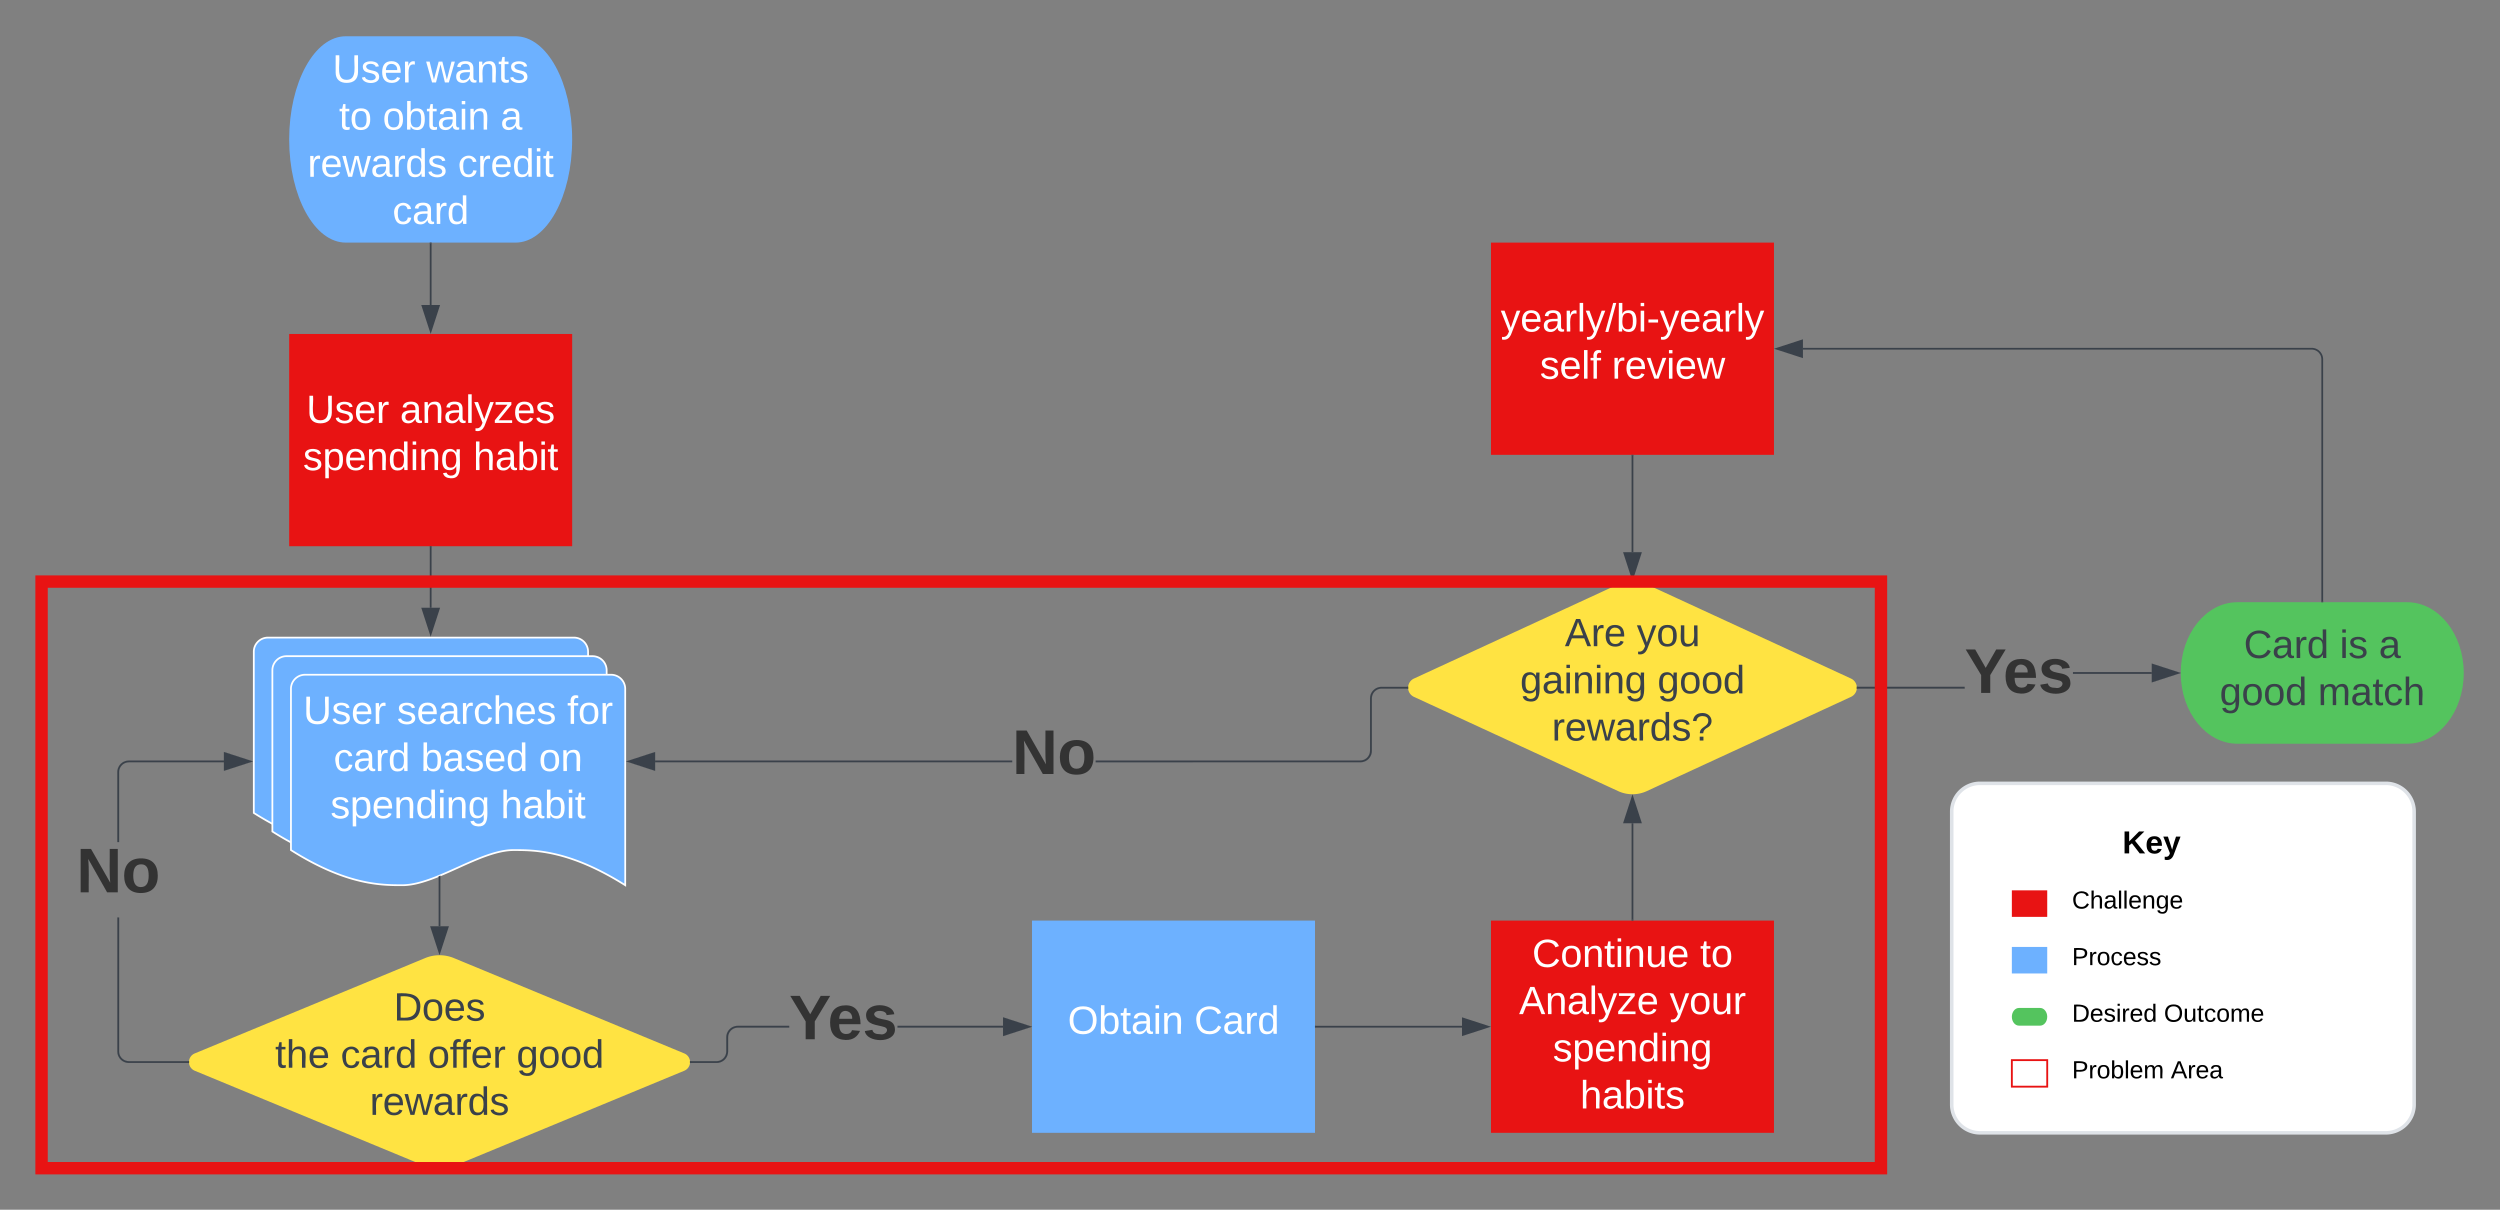 <svg xmlns="http://www.w3.org/2000/svg" xmlns:xlink="http://www.w3.org/1999/xlink" xmlns:lucid="lucid" width="1413.5" height="684"><rect width="100%" height="100%" fill="#808080" stroke="none"/><g transform="translate(2083.5 340.5)" lucid:page-tab-id="0_0"><path d="M-980 118.4a16 16 0 0 1 16-16h229.45a16 16 0 0 1 16 16V284a16 16 0 0 1-16 16H-964a16 16 0 0 1-16-16z" stroke="#dfe3e8" stroke-width="2" fill="#fff"/><path d="M-946 162.9h20v15h-20z" stroke="#000" stroke-opacity="0" fill="#e81313"/><path d="M-946 194.9h20v15h-20z" stroke="#000" stroke-opacity="0" fill="#6db1ff"/><path d="M-930 229.4c2.2 0 4 2.24 4 5s-1.8 5-4 5h-12c-2.2 0-4-2.24-4-5s1.8-5 4-5z" stroke="#000" stroke-opacity="0" fill="#54c45e"/><path d="M-946 258.9h20v15h-20z" stroke="#e81313" stroke-width="1.05" fill-opacity="0"/><use xlink:href="#a" transform="matrix(1,0,0,1,-948,126.4) translate(64.525 15.6)"/><use xlink:href="#b" transform="matrix(1,0,0,1,-912,158.4) translate(0 14.8)"/><use xlink:href="#c" transform="matrix(1,0,0,1,-912,190.4) translate(0 14.8)"/><use xlink:href="#d" transform="matrix(1,0,0,1,-912,222.4) translate(0 14.8)"/><use xlink:href="#e" transform="matrix(1,0,0,1,-912,222.4) translate(51.994 14.8)"/><use xlink:href="#f" transform="matrix(1,0,0,1,-912,254.4) translate(0 14.8)"/><use xlink:href="#g" transform="matrix(1,0,0,1,-912,254.4) translate(55.883 14.8)"/><path d="M-1842.4 203.06a19.33 19.33 0 0 1 14.8 0l130.2 53.88a3.3 3.3 0 0 1 0 6.12l-130.2 53.88a19.33 19.33 0 0 1-14.8 0l-130.2-53.88a3.3 3.3 0 0 1 0-6.12z" stroke="#ffe342" stroke-width="4" fill="#ffe342"/><use xlink:href="#h" transform="matrix(1,0,0,1,-1975,205) translate(114.11 31.528)"/><use xlink:href="#i" transform="matrix(1,0,0,1,-1975,205) translate(47.073 58.194)"/><use xlink:href="#j" transform="matrix(1,0,0,1,-1975,205) translate(84.11 58.194)"/><use xlink:href="#k" transform="matrix(1,0,0,1,-1975,205) translate(133.431 58.194)"/><use xlink:href="#l" transform="matrix(1,0,0,1,-1975,205) translate(183.554 58.194)"/><use xlink:href="#m" transform="matrix(1,0,0,1,-1975,205) translate(100.591 84.861)"/><path d="M-1500 180h160v120h-160z" stroke="#000" stroke-opacity="0" fill="#6db1ff"/><use xlink:href="#n" transform="matrix(1,0,0,1,-1495,185) translate(15.216 59.028)"/><use xlink:href="#o" transform="matrix(1,0,0,1,-1495,185) translate(86.759 59.028)"/><path d="M-1240.5 180h160v120h-160z" stroke="#000" stroke-opacity="0" fill="#e81313"/><use xlink:href="#p" transform="matrix(1,0,0,1,-1235.5,185) translate(18.272 21.215)"/><use xlink:href="#q" transform="matrix(1,0,0,1,-1235.5,185) translate(113.21 21.215)"/><use xlink:href="#r" transform="matrix(1,0,0,1,-1235.5,185) translate(10.864 47.882)"/><use xlink:href="#s" transform="matrix(1,0,0,1,-1235.5,185) translate(95.988 47.882)"/><use xlink:href="#t" transform="matrix(1,0,0,1,-1235.5,185) translate(29.969 74.549)"/><use xlink:href="#u" transform="matrix(1,0,0,1,-1235.5,185) translate(45.401 101.215)"/><path d="M-1167.76-8.3a17.33 17.33 0 0 1 14.52 0l115.48 53.28a3.7 3.7 0 0 1 0 6.7l-115.48 53.3a17.33 17.33 0 0 1-14.52 0l-115.48-53.3a3.7 3.7 0 0 1 0-6.7z" stroke="#ffe342" stroke-width="4" fill="#ffe342"/><use xlink:href="#v" transform="matrix(1,0,0,1,-1285.5,-6.667) translate(86.764 31.528)"/><use xlink:href="#w" transform="matrix(1,0,0,1,-1285.5,-6.667) translate(127.443 31.528)"/><use xlink:href="#x" transform="matrix(1,0,0,1,-1285.5,-6.667) translate(61.486 58.194)"/><use xlink:href="#l" transform="matrix(1,0,0,1,-1285.5,-6.667) translate(139.141 58.194)"/><use xlink:href="#y" transform="matrix(1,0,0,1,-1285.5,-6.667) translate(79.419 84.861)"/><path d="M-1240.5-203.33h160v120h-160z" stroke="#000" stroke-opacity="0" fill="#e81313"/><use xlink:href="#z" transform="matrix(1,0,0,1,-1235.5,-198.333) translate(0.494 45.278)"/><use xlink:href="#A" transform="matrix(1,0,0,1,-1235.5,-198.333) translate(22.654 71.944)"/><use xlink:href="#B" transform="matrix(1,0,0,1,-1235.5,-198.333) translate(63.333 71.944)"/><path d="M-722.5 0c17.67 0 32 17.9 32 40s-14.33 40-32 40h-96c-17.67 0-32-17.9-32-40s14.33-40 32-40z" stroke="#000" stroke-opacity="0" fill="#54c45e"/><use xlink:href="#C" transform="matrix(1,0,0,1,-845.5,5) translate(30.653 26.528)"/><use xlink:href="#D" transform="matrix(1,0,0,1,-845.5,5) translate(84.851 26.528)"/><use xlink:href="#E" transform="matrix(1,0,0,1,-845.5,5) translate(107.011 26.528)"/><use xlink:href="#F" transform="matrix(1,0,0,1,-845.5,5) translate(17.011 53.194)"/><use xlink:href="#G" transform="matrix(1,0,0,1,-845.5,5) translate(72.567 53.194)"/><path d="M-972.67 48.83h-60.44v-1h60.43zm105.8-8.33h-44.56v-1h44.55z" stroke="#3a414a" stroke-width=".05" fill="#3a414a"/><path d="M-1033.1 48.83h-.56l.05-.5-.06-.5h.57z" fill="#3a414a"/><path d="M-1033.07 48.86h-.62l.07-.53-.06-.52h.63zm-.57-1l.06.47-.06.48h.52v-.94z" stroke="#3a414a" stroke-width=".05" fill="#3a414a"/><path d="M-852.12 40l-14.26 4.63v-9.27z" fill="#3a414a"/><path d="M-850.5 40l-16.38 5.32V34.68zm-15.38 3.95l12.14-3.95-12.14-3.95z" stroke="#3a414a" stroke-width=".05" fill="#3a414a"/><use xlink:href="#H" transform="matrix(1,0,0,1,-972.67,22.833) translate(0 28.444)"/><path d="M-1792-320c17.67 0 32 26.12 32 58.33 0 32.22-14.33 58.34-32 58.34h-96c-17.67 0-32-26.12-32-58.34 0-32.2 14.33-58.33 32-58.33z" stroke="#000" stroke-opacity="0" fill="#6db1ff"/><use xlink:href="#I" transform="matrix(1,0,0,1,-1915,-315) translate(19.542 21.122)"/><use xlink:href="#J" transform="matrix(1,0,0,1,-1915,-315) translate(72.505 21.122)"/><use xlink:href="#K" transform="matrix(1,0,0,1,-1915,-315) translate(23.179 47.788)"/><use xlink:href="#L" transform="matrix(1,0,0,1,-1915,-315) translate(47.87 47.788)"/><use xlink:href="#M" transform="matrix(1,0,0,1,-1915,-315) translate(114.475 47.788)"/><use xlink:href="#N" transform="matrix(1,0,0,1,-1915,-315) translate(5.401 74.455)"/><use xlink:href="#O" transform="matrix(1,0,0,1,-1915,-315) translate(90.401 74.455)"/><use xlink:href="#P" transform="matrix(1,0,0,1,-1915,-315) translate(53.431 101.122)"/><path d="M-1920-151.67h160v120h-160z" stroke="#000" stroke-opacity="0" fill="#e81313"/><use xlink:href="#I" transform="matrix(1,0,0,1,-1915,-146.667) translate(4.722 45.278)"/><use xlink:href="#Q" transform="matrix(1,0,0,1,-1915,-146.667) translate(57.685 45.278)"/><use xlink:href="#R" transform="matrix(1,0,0,1,-1915,-146.667) translate(2.84 71.944)"/><use xlink:href="#S" transform="matrix(1,0,0,1,-1915,-146.667) translate(99.074 71.944)"/><path d="M-1940 28a8 8 0 0 1 8-8h173a8 8 0 0 1 8 8v111c-31.56-19.87-51.22-19.87-63.13-19.87-18.9 0-44.03 19.87-62.93 19.87-11.72 0-31.57 0-62.94-19.87z" stroke="#fff" fill="#6db1ff"/><path d="M-1929.5 38.5a8 8 0 0 1 8-8h173a8 8 0 0 1 8 8v111c-31.56-19.87-51.22-19.87-63.13-19.87-18.9 0-44.03 19.87-62.93 19.87-11.72 0-31.57 0-62.94-19.87z" stroke="#fff" fill="#6db1ff"/><path d="M-1919 49a8 8 0 0 1 8-8h173a8 8 0 0 1 8 8v111c-31.56-19.87-51.22-19.87-63.13-19.87-18.9 0-44.03 19.87-62.93 19.87-11.72 0-31.57 0-62.94-19.87z" stroke="#fff" fill="#6db1ff"/><use xlink:href="#I" transform="matrix(1,0,0,1,-1914,46) translate(1.969 22.778)"/><use xlink:href="#T" transform="matrix(1,0,0,1,-1914,46) translate(54.932 22.778)"/><use xlink:href="#U" transform="matrix(1,0,0,1,-1914,46) translate(151.167 22.778)"/><use xlink:href="#V" transform="matrix(1,0,0,1,-1914,46) translate(19.16 49.444)"/><use xlink:href="#W" transform="matrix(1,0,0,1,-1914,46) translate(68.481 49.444)"/><use xlink:href="#X" transform="matrix(1,0,0,1,-1914,46) translate(135.148 49.444)"/><use xlink:href="#R" transform="matrix(1,0,0,1,-1914,46) translate(17.34 76.111)"/><use xlink:href="#S" transform="matrix(1,0,0,1,-1914,46) translate(113.574 76.111)"/><path d="M-1637.28 240.5h-29.03l-.9.07-.83.2-.8.33-.74.45-.65.56-.56.67-.45.73-.33.8-.2.84-.07.88v8l-.08 1-.25 1-.4.93-.52.87-.67.78-.77.66-.88.53-.94.38-1 .24-1 .08h-14.5v-1h14.47l.88-.07.84-.2.8-.33.73-.45.65-.56.57-.67.45-.73.33-.8.2-.84.07-.88v-8l.07-1 .24-1 .4-.93.53-.87.67-.78.78-.66.87-.53.94-.38 1-.24 1-.08h29.06zm120.9 0h-59.67v-1h59.67z" stroke="#3a414a" stroke-width=".05" fill="#3a414a"/><path d="M-1692.82 260.5h-.57l.07-.5-.06-.5h.58z" fill="#3a414a"/><path d="M-1692.8 260.52h-.62l.06-.52-.06-.52h.62zm-.57-1l.06.48-.07.48h.52v-.96z" stroke="#3a414a" stroke-width=".05" fill="#3a414a"/><path d="M-1501.62 240l-14.26 4.63v-9.26z" fill="#3a414a"/><path d="M-1500 240l-16.38 5.32v-10.64zm-15.38 3.95l12.14-3.95-12.14-3.95z" stroke="#3a414a" stroke-width=".05" fill="#3a414a"/><g><use xlink:href="#Y" transform="matrix(1,0,0,1,-1637.284,218.667) translate(0 28.444)"/></g><path d="M-2016.17 253.98l.07.88.2.84.33.8.45.73.57.66.65.55.74.45.8.33.83.2.88.07h33.48v1h-33.52l-.98-.08-1-.24-.94-.4-.87-.52-.76-.66-.67-.78-.53-.87-.4-.94-.23-.98-.07-1v-75.77h1zm59.3-163.48h-53.78l-.88.07-.84.2-.8.33-.73.45-.65.56-.57.67-.45.73-.33.8-.2.84-.07.88v39.56h-1v-39.6l.08-1 .25-1 .4-.93.52-.87.67-.78.77-.66.88-.53.94-.38 1-.24 1-.08h53.8z" stroke="#3a414a" stroke-width=".05" fill="#3a414a"/><path d="M-1976.67 260l.06.5h-.58v-1h.57z" fill="#3a414a"/><path d="M-1976.64 260l.06.52h-.62v-1.04h.62zm-.5-.48v.96h.5l-.05-.48.07-.48z" stroke="#3a414a" stroke-width=".05" fill="#3a414a"/><path d="M-1942.12 90l-14.26 4.64v-9.28z" fill="#3a414a"/><path d="M-1940.5 90l-16.38 5.32V84.68zm-15.38 3.95l12.14-3.95-12.14-3.95z" stroke="#3a414a" stroke-width=".05" fill="#3a414a"/><g><use xlink:href="#Z" transform="matrix(1,0,0,1,-2040.271,135.583) translate(0 28.444)"/></g><path d="M-1840-202.83v34.78" stroke="#3a414a" fill="none"/><path d="M-1839.5-202.82h-1v-.5h1z" stroke="#3a414a" stroke-width=".05" fill="#3a414a"/><path d="M-1840-153.28l-4.63-14.27h9.27z" stroke="#3a414a" fill="#3a414a"/><path d="M-1840-31.17v34.3" stroke="#3a414a" fill="none"/><path d="M-1839.5-31.15h-1v-.52h1z" stroke="#3a414a" stroke-width=".05" fill="#3a414a"/><path d="M-1840 17.88l-4.63-14.26h9.27z" stroke="#3a414a" fill="#3a414a"/><path d="M-1835 155.3v27.9" stroke="#3a414a" fill="none"/><path d="M-1834.5 155.33h-1v-.3l1-.43z" stroke="#3a414a" stroke-width=".05" fill="#3a414a"/><path d="M-1835 197.97l-4.63-14.27h9.27z" stroke="#3a414a" fill="#3a414a"/><path d="M-1511.22 90.5h-201.9v-1h201.9zm223.33-41.67h-14.47l-.88.07-.84.2-.8.33-.73.45-.65.56-.56.66-.45.74-.32.8-.2.83-.07.88v29.67l-.07 1-.24 1-.4.93-.53.87-.67.78-.77.66-.87.53-.94.38-1 .24-1 .08H-1464v-1h149.6l.87-.07.84-.2.8-.33.74-.45.65-.56.55-.67.46-.73.34-.8.2-.84.07-.88V54.3l.08-.98.24-1 .4-.94.53-.87.66-.76.78-.67.87-.53.95-.4 1-.23 1-.07h14.5z" stroke="#3a414a" stroke-width=".05" fill="#3a414a"/><path d="M-1287.4 48.33l.06.5h-.57v-1h.56z" fill="#3a414a"/><path d="M-1287.37 48.33l.06.53h-.63V47.8h.62zm-.5-.47v.95h.5l-.05-.47.06-.47z" stroke="#3a414a" stroke-width=".05" fill="#3a414a"/><path d="M-1713.62 94.64l-14.26-4.64 14.26-4.64z" fill="#3a414a"/><path d="M-1713.12 95.32L-1729.5 90l16.38-5.32zm-13.14-5.32l12.14 3.95v-7.9z" stroke="#3a414a" stroke-width=".05" fill="#3a414a"/><g><use xlink:href="#Z" transform="matrix(1,0,0,1,-1511.219,68.667) translate(0 28.444)"/></g><path d="M-770.5-.5v-136.83a6 6 0 0 0-6-6h-287.62" stroke="#3a414a" fill="none"/><path d="M-770 0h-1v-.5h1z" stroke="#3a414a" stroke-width=".05" fill="#3a414a"/><path d="M-1078.88-143.33l14.26-4.64v9.27z" stroke="#3a414a" fill="#3a414a"/><path d="M-1160.5-82.83v54.53" stroke="#3a414a" fill="none"/><path d="M-1160-82.82h-1v-.5h1z" stroke="#3a414a" stroke-width=".05" fill="#3a414a"/><path d="M-1160.5-13.53l-4.63-14.27h9.27z" stroke="#3a414a" fill="#3a414a"/><path d="M-1160.5 179.5v-54.54" stroke="#3a414a" fill="none"/><path d="M-1160 180h-1v-.5h1z" stroke="#3a414a" stroke-width=".05" fill="#3a414a"/><path d="M-1160.5 110.2l4.63 14.26h-9.27z" stroke="#3a414a" fill="#3a414a"/><path d="M-1339.5 240h82.62" stroke="#3a414a" fill="none"/><path d="M-1339.5 240.5h-.5v-1h.5z" stroke="#3a414a" stroke-width=".05" fill="#3a414a"/><path d="M-1242.12 240l-14.26 4.63v-9.26z" stroke="#3a414a" fill="#3a414a"/><path d="M-2060-11.67h1040V320h-1040z" stroke="#e81313" stroke-width="7" fill-opacity="0"/><defs><path d="M195 0l-88-114-31 24V0H24v-248h52v113l112-113h60L142-143 257 0h-62" id="aa"/><path d="M185-48c-13 30-37 53-82 52C43 2 14-33 14-96s30-98 90-98c62 0 83 45 84 108H66c0 31 8 55 39 56 18 0 30-7 34-22zm-45-69c5-46-57-63-70-21-2 6-4 13-4 21h74" id="ab"/><path d="M123 10C108 53 80 86 19 72V37c35 8 53-11 59-39L3-190h52l48 148c12-52 28-100 44-148h51" id="ac"/><g id="a"><use transform="matrix(0.05,0,0,0.05,0,0)" xlink:href="#aa"/><use transform="matrix(0.05,0,0,0.05,12.95,0)" xlink:href="#ab"/><use transform="matrix(0.05,0,0,0.05,22.95,0)" xlink:href="#ac"/></g><path d="M212-179c-10-28-35-45-73-45-59 0-87 40-87 99 0 60 29 101 89 101 43 0 62-24 78-52l27 14C228-24 195 4 139 4 59 4 22-46 18-125c-6-104 99-153 187-111 19 9 31 26 39 46" id="ad"/><path d="M106-169C34-169 62-67 57 0H25v-261h32l-1 103c12-21 28-36 61-36 89 0 53 116 60 194h-32v-121c2-32-8-49-39-48" id="ae"/><path d="M141-36C126-15 110 5 73 4 37 3 15-17 15-53c-1-64 63-63 125-63 3-35-9-54-41-54-24 1-41 7-42 31l-33-3c5-37 33-52 76-52 45 0 72 20 72 64v82c-1 20 7 32 28 27v20c-31 9-61-2-59-35zM48-53c0 20 12 33 32 33 41-3 63-29 60-74-43 2-92-5-92 41" id="af"/><path d="M24 0v-261h32V0H24" id="ag"/><path d="M100-194c63 0 86 42 84 106H49c0 40 14 67 53 68 26 1 43-12 49-29l28 8c-11 28-37 45-77 45C44 4 14-33 15-96c1-61 26-98 85-98zm52 81c6-60-76-77-97-28-3 7-6 17-6 28h103" id="ah"/><path d="M117-194c89-4 53 116 60 194h-32v-121c0-31-8-49-39-48C34-167 62-67 57 0H25l-1-190h30c1 10-1 24 2 32 11-22 29-35 61-36" id="ai"/><path d="M177-190C167-65 218 103 67 71c-23-6-38-20-44-43l32-5c15 47 100 32 89-28v-30C133-14 115 1 83 1 29 1 15-40 15-95c0-56 16-97 71-98 29-1 48 16 59 35 1-10 0-23 2-32h30zM94-22c36 0 50-32 50-73 0-42-14-75-50-75-39 0-46 34-46 75s6 73 46 73" id="aj"/><g id="b"><use transform="matrix(0.039,0,0,0.039,0,0)" xlink:href="#ad"/><use transform="matrix(0.039,0,0,0.039,10.072,0)" xlink:href="#ae"/><use transform="matrix(0.039,0,0,0.039,17.85,0)" xlink:href="#af"/><use transform="matrix(0.039,0,0,0.039,25.628,0)" xlink:href="#ag"/><use transform="matrix(0.039,0,0,0.039,28.7,0)" xlink:href="#ag"/><use transform="matrix(0.039,0,0,0.039,31.772,0)" xlink:href="#ah"/><use transform="matrix(0.039,0,0,0.039,39.55,0)" xlink:href="#ai"/><use transform="matrix(0.039,0,0,0.039,47.328,0)" xlink:href="#aj"/><use transform="matrix(0.039,0,0,0.039,55.106,0)" xlink:href="#ah"/></g><path d="M30-248c87 1 191-15 191 75 0 78-77 80-158 76V0H30v-248zm33 125c57 0 124 11 124-50 0-59-68-47-124-48v98" id="ak"/><path d="M114-163C36-179 61-72 57 0H25l-1-190h30c1 12-1 29 2 39 6-27 23-49 58-41v29" id="al"/><path d="M100-194c62-1 85 37 85 99 1 63-27 99-86 99S16-35 15-95c0-66 28-99 85-99zM99-20c44 1 53-31 53-75 0-43-8-75-51-75s-53 32-53 75 10 74 51 75" id="am"/><path d="M96-169c-40 0-48 33-48 73s9 75 48 75c24 0 41-14 43-38l32 2c-6 37-31 61-74 61-59 0-76-41-82-99-10-93 101-131 147-64 4 7 5 14 7 22l-32 3c-4-21-16-35-41-35" id="an"/><path d="M135-143c-3-34-86-38-87 0 15 53 115 12 119 90S17 21 10-45l28-5c4 36 97 45 98 0-10-56-113-15-118-90-4-57 82-63 122-42 12 7 21 19 24 35" id="ao"/><g id="c"><use transform="matrix(0.039,0,0,0.039,0,0)" xlink:href="#ak"/><use transform="matrix(0.039,0,0,0.039,9.333,0)" xlink:href="#al"/><use transform="matrix(0.039,0,0,0.039,13.961,0)" xlink:href="#am"/><use transform="matrix(0.039,0,0,0.039,21.739,0)" xlink:href="#an"/><use transform="matrix(0.039,0,0,0.039,28.739,0)" xlink:href="#ah"/><use transform="matrix(0.039,0,0,0.039,36.517,0)" xlink:href="#ao"/><use transform="matrix(0.039,0,0,0.039,43.517,0)" xlink:href="#ao"/></g><path d="M30-248c118-7 216 8 213 122C240-48 200 0 122 0H30v-248zM63-27c89 8 146-16 146-99s-60-101-146-95v194" id="ap"/><path d="M24-231v-30h32v30H24zM24 0v-190h32V0H24" id="aq"/><path d="M85-194c31 0 48 13 60 33l-1-100h32l1 261h-30c-2-10 0-23-3-31C134-8 116 4 85 4 32 4 16-35 15-94c0-66 23-100 70-100zm9 24c-40 0-46 34-46 75 0 40 6 74 45 74 42 0 51-32 51-76 0-42-9-74-50-73" id="ar"/><g id="d"><use transform="matrix(0.039,0,0,0.039,0,0)" xlink:href="#ap"/><use transform="matrix(0.039,0,0,0.039,10.072,0)" xlink:href="#ah"/><use transform="matrix(0.039,0,0,0.039,17.85,0)" xlink:href="#ao"/><use transform="matrix(0.039,0,0,0.039,24.85,0)" xlink:href="#aq"/><use transform="matrix(0.039,0,0,0.039,27.922,0)" xlink:href="#al"/><use transform="matrix(0.039,0,0,0.039,32.55,0)" xlink:href="#ah"/><use transform="matrix(0.039,0,0,0.039,40.328,0)" xlink:href="#ar"/></g><path d="M140-251c81 0 123 46 123 126C263-46 219 4 140 4 59 4 17-45 17-125s42-126 123-126zm0 227c63 0 89-41 89-101s-29-99-89-99c-61 0-89 39-89 99S79-25 140-24" id="as"/><path d="M84 4C-5 8 30-112 23-190h32v120c0 31 7 50 39 49 72-2 45-101 50-169h31l1 190h-30c-1-10 1-25-2-33-11 22-28 36-60 37" id="at"/><path d="M59-47c-2 24 18 29 38 22v24C64 9 27 4 27-40v-127H5v-23h24l9-43h21v43h35v23H59v120" id="au"/><path d="M210-169c-67 3-38 105-44 169h-31v-121c0-29-5-50-35-48C34-165 62-65 56 0H25l-1-190h30c1 10-1 24 2 32 10-44 99-50 107 0 11-21 27-35 58-36 85-2 47 119 55 194h-31v-121c0-29-5-49-35-48" id="av"/><g id="e"><use transform="matrix(0.039,0,0,0.039,0,0)" xlink:href="#as"/><use transform="matrix(0.039,0,0,0.039,10.889,0)" xlink:href="#at"/><use transform="matrix(0.039,0,0,0.039,18.667,0)" xlink:href="#au"/><use transform="matrix(0.039,0,0,0.039,22.556,0)" xlink:href="#an"/><use transform="matrix(0.039,0,0,0.039,29.556,0)" xlink:href="#am"/><use transform="matrix(0.039,0,0,0.039,37.333,0)" xlink:href="#av"/><use transform="matrix(0.039,0,0,0.039,48.961,0)" xlink:href="#ah"/></g><path d="M115-194c53 0 69 39 70 98 0 66-23 100-70 100C84 3 66-7 56-30L54 0H23l1-261h32v101c10-23 28-34 59-34zm-8 174c40 0 45-34 45-75 0-40-5-75-45-74-42 0-51 32-51 76 0 43 10 73 51 73" id="aw"/><g id="f"><use transform="matrix(0.039,0,0,0.039,0,0)" xlink:href="#ak"/><use transform="matrix(0.039,0,0,0.039,9.333,0)" xlink:href="#al"/><use transform="matrix(0.039,0,0,0.039,13.961,0)" xlink:href="#am"/><use transform="matrix(0.039,0,0,0.039,21.739,0)" xlink:href="#aw"/><use transform="matrix(0.039,0,0,0.039,29.517,0)" xlink:href="#ag"/><use transform="matrix(0.039,0,0,0.039,32.589,0)" xlink:href="#ah"/><use transform="matrix(0.039,0,0,0.039,40.367,0)" xlink:href="#av"/></g><path d="M205 0l-28-72H64L36 0H1l101-248h38L239 0h-34zm-38-99l-47-123c-12 45-31 82-46 123h93" id="ax"/><g id="g"><use transform="matrix(0.039,0,0,0.039,0,0)" xlink:href="#ax"/><use transform="matrix(0.039,0,0,0.039,9.333,0)" xlink:href="#al"/><use transform="matrix(0.039,0,0,0.039,13.961,0)" xlink:href="#ah"/><use transform="matrix(0.039,0,0,0.039,21.739,0)" xlink:href="#af"/></g><path fill="#3a414a" d="M30-248c118-7 216 8 213 122C240-48 200 0 122 0H30v-248zM63-27c89 8 146-16 146-99s-60-101-146-95v194" id="ay"/><path fill="#3a414a" d="M100-194c62-1 85 37 85 99 1 63-27 99-86 99S16-35 15-95c0-66 28-99 85-99zM99-20c44 1 53-31 53-75 0-43-8-75-51-75s-53 32-53 75 10 74 51 75" id="az"/><path fill="#3a414a" d="M100-194c63 0 86 42 84 106H49c0 40 14 67 53 68 26 1 43-12 49-29l28 8c-11 28-37 45-77 45C44 4 14-33 15-96c1-61 26-98 85-98zm52 81c6-60-76-77-97-28-3 7-6 17-6 28h103" id="aA"/><path fill="#3a414a" d="M135-143c-3-34-86-38-87 0 15 53 115 12 119 90S17 21 10-45l28-5c4 36 97 45 98 0-10-56-113-15-118-90-4-57 82-63 122-42 12 7 21 19 24 35" id="aB"/><g id="h"><use transform="matrix(0.062,0,0,0.062,0,0)" xlink:href="#ay"/><use transform="matrix(0.062,0,0,0.062,15.988,0)" xlink:href="#az"/><use transform="matrix(0.062,0,0,0.062,28.333,0)" xlink:href="#aA"/><use transform="matrix(0.062,0,0,0.062,40.679,0)" xlink:href="#aB"/></g><path fill="#3a414a" d="M59-47c-2 24 18 29 38 22v24C64 9 27 4 27-40v-127H5v-23h24l9-43h21v43h35v23H59v120" id="aC"/><path fill="#3a414a" d="M106-169C34-169 62-67 57 0H25v-261h32l-1 103c12-21 28-36 61-36 89 0 53 116 60 194h-32v-121c2-32-8-49-39-48" id="aD"/><g id="i"><use transform="matrix(0.062,0,0,0.062,0,0)" xlink:href="#aC"/><use transform="matrix(0.062,0,0,0.062,6.173,0)" xlink:href="#aD"/><use transform="matrix(0.062,0,0,0.062,18.519,0)" xlink:href="#aA"/></g><path fill="#3a414a" d="M96-169c-40 0-48 33-48 73s9 75 48 75c24 0 41-14 43-38l32 2c-6 37-31 61-74 61-59 0-76-41-82-99-10-93 101-131 147-64 4 7 5 14 7 22l-32 3c-4-21-16-35-41-35" id="aE"/><path fill="#3a414a" d="M141-36C126-15 110 5 73 4 37 3 15-17 15-53c-1-64 63-63 125-63 3-35-9-54-41-54-24 1-41 7-42 31l-33-3c5-37 33-52 76-52 45 0 72 20 72 64v82c-1 20 7 32 28 27v20c-31 9-61-2-59-35zM48-53c0 20 12 33 32 33 41-3 63-29 60-74-43 2-92-5-92 41" id="aF"/><path fill="#3a414a" d="M114-163C36-179 61-72 57 0H25l-1-190h30c1 12-1 29 2 39 6-27 23-49 58-41v29" id="aG"/><path fill="#3a414a" d="M85-194c31 0 48 13 60 33l-1-100h32l1 261h-30c-2-10 0-23-3-31C134-8 116 4 85 4 32 4 16-35 15-94c0-66 23-100 70-100zm9 24c-40 0-46 34-46 75 0 40 6 74 45 74 42 0 51-32 51-76 0-42-9-74-50-73" id="aH"/><g id="j"><use transform="matrix(0.062,0,0,0.062,0,0)" xlink:href="#aE"/><use transform="matrix(0.062,0,0,0.062,11.111,0)" xlink:href="#aF"/><use transform="matrix(0.062,0,0,0.062,23.457,0)" xlink:href="#aG"/><use transform="matrix(0.062,0,0,0.062,30.802,0)" xlink:href="#aH"/></g><path fill="#3a414a" d="M101-234c-31-9-42 10-38 44h38v23H63V0H32v-167H5v-23h27c-7-52 17-82 69-68v24" id="aI"/><g id="k"><use transform="matrix(0.062,0,0,0.062,0,0)" xlink:href="#az"/><use transform="matrix(0.062,0,0,0.062,12.346,0)" xlink:href="#aI"/><use transform="matrix(0.062,0,0,0.062,18.086,0)" xlink:href="#aI"/><use transform="matrix(0.062,0,0,0.062,24.259,0)" xlink:href="#aA"/><use transform="matrix(0.062,0,0,0.062,36.605,0)" xlink:href="#aG"/></g><path fill="#3a414a" d="M177-190C167-65 218 103 67 71c-23-6-38-20-44-43l32-5c15 47 100 32 89-28v-30C133-14 115 1 83 1 29 1 15-40 15-95c0-56 16-97 71-98 29-1 48 16 59 35 1-10 0-23 2-32h30zM94-22c36 0 50-32 50-73 0-42-14-75-50-75-39 0-46 34-46 75s6 73 46 73" id="aJ"/><g id="l"><use transform="matrix(0.062,0,0,0.062,0,0)" xlink:href="#aJ"/><use transform="matrix(0.062,0,0,0.062,12.346,0)" xlink:href="#az"/><use transform="matrix(0.062,0,0,0.062,24.691,0)" xlink:href="#az"/><use transform="matrix(0.062,0,0,0.062,37.037,0)" xlink:href="#aH"/></g><path fill="#3a414a" d="M206 0h-36l-40-164L89 0H53L-1-190h32L70-26l43-164h34l41 164 42-164h31" id="aK"/><g id="m"><use transform="matrix(0.062,0,0,0.062,0,0)" xlink:href="#aG"/><use transform="matrix(0.062,0,0,0.062,7.346,0)" xlink:href="#aA"/><use transform="matrix(0.062,0,0,0.062,19.691,0)" xlink:href="#aK"/><use transform="matrix(0.062,0,0,0.062,35.679,0)" xlink:href="#aF"/><use transform="matrix(0.062,0,0,0.062,48.025,0)" xlink:href="#aG"/><use transform="matrix(0.062,0,0,0.062,55.37,0)" xlink:href="#aH"/><use transform="matrix(0.062,0,0,0.062,67.716,0)" xlink:href="#aB"/></g><path fill="#fff" d="M140-251c81 0 123 46 123 126C263-46 219 4 140 4 59 4 17-45 17-125s42-126 123-126zm0 227c63 0 89-41 89-101s-29-99-89-99c-61 0-89 39-89 99S79-25 140-24" id="aL"/><path fill="#fff" d="M115-194c53 0 69 39 70 98 0 66-23 100-70 100C84 3 66-7 56-30L54 0H23l1-261h32v101c10-23 28-34 59-34zm-8 174c40 0 45-34 45-75 0-40-5-75-45-74-42 0-51 32-51 76 0 43 10 73 51 73" id="aM"/><path fill="#fff" d="M59-47c-2 24 18 29 38 22v24C64 9 27 4 27-40v-127H5v-23h24l9-43h21v43h35v23H59v120" id="aN"/><path fill="#fff" d="M141-36C126-15 110 5 73 4 37 3 15-17 15-53c-1-64 63-63 125-63 3-35-9-54-41-54-24 1-41 7-42 31l-33-3c5-37 33-52 76-52 45 0 72 20 72 64v82c-1 20 7 32 28 27v20c-31 9-61-2-59-35zM48-53c0 20 12 33 32 33 41-3 63-29 60-74-43 2-92-5-92 41" id="aO"/><path fill="#fff" d="M24-231v-30h32v30H24zM24 0v-190h32V0H24" id="aP"/><path fill="#fff" d="M117-194c89-4 53 116 60 194h-32v-121c0-31-8-49-39-48C34-167 62-67 57 0H25l-1-190h30c1 10-1 24 2 32 11-22 29-35 61-36" id="aQ"/><g id="n"><use transform="matrix(0.062,0,0,0.062,0,0)" xlink:href="#aL"/><use transform="matrix(0.062,0,0,0.062,17.284,0)" xlink:href="#aM"/><use transform="matrix(0.062,0,0,0.062,29.63,0)" xlink:href="#aN"/><use transform="matrix(0.062,0,0,0.062,35.802,0)" xlink:href="#aO"/><use transform="matrix(0.062,0,0,0.062,48.148,0)" xlink:href="#aP"/><use transform="matrix(0.062,0,0,0.062,53.025,0)" xlink:href="#aQ"/></g><path fill="#fff" d="M212-179c-10-28-35-45-73-45-59 0-87 40-87 99 0 60 29 101 89 101 43 0 62-24 78-52l27 14C228-24 195 4 139 4 59 4 22-46 18-125c-6-104 99-153 187-111 19 9 31 26 39 46" id="aR"/><path fill="#fff" d="M114-163C36-179 61-72 57 0H25l-1-190h30c1 12-1 29 2 39 6-27 23-49 58-41v29" id="aS"/><path fill="#fff" d="M85-194c31 0 48 13 60 33l-1-100h32l1 261h-30c-2-10 0-23-3-31C134-8 116 4 85 4 32 4 16-35 15-94c0-66 23-100 70-100zm9 24c-40 0-46 34-46 75 0 40 6 74 45 74 42 0 51-32 51-76 0-42-9-74-50-73" id="aT"/><g id="o"><use transform="matrix(0.062,0,0,0.062,0,0)" xlink:href="#aR"/><use transform="matrix(0.062,0,0,0.062,15.988,0)" xlink:href="#aO"/><use transform="matrix(0.062,0,0,0.062,28.333,0)" xlink:href="#aS"/><use transform="matrix(0.062,0,0,0.062,35.679,0)" xlink:href="#aT"/></g><path fill="#fff" d="M100-194c62-1 85 37 85 99 1 63-27 99-86 99S16-35 15-95c0-66 28-99 85-99zM99-20c44 1 53-31 53-75 0-43-8-75-51-75s-53 32-53 75 10 74 51 75" id="aU"/><path fill="#fff" d="M84 4C-5 8 30-112 23-190h32v120c0 31 7 50 39 49 72-2 45-101 50-169h31l1 190h-30c-1-10 1-25-2-33-11 22-28 36-60 37" id="aV"/><path fill="#fff" d="M100-194c63 0 86 42 84 106H49c0 40 14 67 53 68 26 1 43-12 49-29l28 8c-11 28-37 45-77 45C44 4 14-33 15-96c1-61 26-98 85-98zm52 81c6-60-76-77-97-28-3 7-6 17-6 28h103" id="aW"/><g id="p"><use transform="matrix(0.062,0,0,0.062,0,0)" xlink:href="#aR"/><use transform="matrix(0.062,0,0,0.062,15.988,0)" xlink:href="#aU"/><use transform="matrix(0.062,0,0,0.062,28.333,0)" xlink:href="#aQ"/><use transform="matrix(0.062,0,0,0.062,40.679,0)" xlink:href="#aN"/><use transform="matrix(0.062,0,0,0.062,46.852,0)" xlink:href="#aP"/><use transform="matrix(0.062,0,0,0.062,51.728,0)" xlink:href="#aQ"/><use transform="matrix(0.062,0,0,0.062,64.074,0)" xlink:href="#aV"/><use transform="matrix(0.062,0,0,0.062,76.42,0)" xlink:href="#aW"/></g><g id="q"><use transform="matrix(0.062,0,0,0.062,0,0)" xlink:href="#aN"/><use transform="matrix(0.062,0,0,0.062,6.173,0)" xlink:href="#aU"/></g><path fill="#fff" d="M205 0l-28-72H64L36 0H1l101-248h38L239 0h-34zm-38-99l-47-123c-12 45-31 82-46 123h93" id="aX"/><path fill="#fff" d="M24 0v-261h32V0H24" id="aY"/><path fill="#fff" d="M179-190L93 31C79 59 56 82 12 73V49c39 6 53-20 64-50L1-190h34L92-34l54-156h33" id="aZ"/><path fill="#fff" d="M9 0v-24l116-142H16v-24h144v24L44-24h123V0H9" id="ba"/><g id="r"><use transform="matrix(0.062,0,0,0.062,0,0)" xlink:href="#aX"/><use transform="matrix(0.062,0,0,0.062,14.815,0)" xlink:href="#aQ"/><use transform="matrix(0.062,0,0,0.062,27.16,0)" xlink:href="#aO"/><use transform="matrix(0.062,0,0,0.062,39.506,0)" xlink:href="#aY"/><use transform="matrix(0.062,0,0,0.062,44.383,0)" xlink:href="#aZ"/><use transform="matrix(0.062,0,0,0.062,55.494,0)" xlink:href="#ba"/><use transform="matrix(0.062,0,0,0.062,66.605,0)" xlink:href="#aW"/></g><g id="s"><use transform="matrix(0.062,0,0,0.062,0,0)" xlink:href="#aZ"/><use transform="matrix(0.062,0,0,0.062,11.111,0)" xlink:href="#aU"/><use transform="matrix(0.062,0,0,0.062,23.457,0)" xlink:href="#aV"/><use transform="matrix(0.062,0,0,0.062,35.802,0)" xlink:href="#aS"/></g><path fill="#fff" d="M135-143c-3-34-86-38-87 0 15 53 115 12 119 90S17 21 10-45l28-5c4 36 97 45 98 0-10-56-113-15-118-90-4-57 82-63 122-42 12 7 21 19 24 35" id="bb"/><path fill="#fff" d="M115-194c55 1 70 41 70 98S169 2 115 4C84 4 66-9 55-30l1 105H24l-1-265h31l2 30c10-21 28-34 59-34zm-8 174c40 0 45-34 45-75s-6-73-45-74c-42 0-51 32-51 76 0 43 10 73 51 73" id="bc"/><path fill="#fff" d="M177-190C167-65 218 103 67 71c-23-6-38-20-44-43l32-5c15 47 100 32 89-28v-30C133-14 115 1 83 1 29 1 15-40 15-95c0-56 16-97 71-98 29-1 48 16 59 35 1-10 0-23 2-32h30zM94-22c36 0 50-32 50-73 0-42-14-75-50-75-39 0-46 34-46 75s6 73 46 73" id="bd"/><g id="t"><use transform="matrix(0.062,0,0,0.062,0,0)" xlink:href="#bb"/><use transform="matrix(0.062,0,0,0.062,11.111,0)" xlink:href="#bc"/><use transform="matrix(0.062,0,0,0.062,23.457,0)" xlink:href="#aW"/><use transform="matrix(0.062,0,0,0.062,35.802,0)" xlink:href="#aQ"/><use transform="matrix(0.062,0,0,0.062,48.148,0)" xlink:href="#aT"/><use transform="matrix(0.062,0,0,0.062,60.494,0)" xlink:href="#aP"/><use transform="matrix(0.062,0,0,0.062,65.37,0)" xlink:href="#aQ"/><use transform="matrix(0.062,0,0,0.062,77.716,0)" xlink:href="#bd"/></g><path fill="#fff" d="M106-169C34-169 62-67 57 0H25v-261h32l-1 103c12-21 28-36 61-36 89 0 53 116 60 194h-32v-121c2-32-8-49-39-48" id="be"/><g id="u"><use transform="matrix(0.062,0,0,0.062,0,0)" xlink:href="#be"/><use transform="matrix(0.062,0,0,0.062,12.346,0)" xlink:href="#aO"/><use transform="matrix(0.062,0,0,0.062,24.691,0)" xlink:href="#aM"/><use transform="matrix(0.062,0,0,0.062,37.037,0)" xlink:href="#aP"/><use transform="matrix(0.062,0,0,0.062,41.914,0)" xlink:href="#aN"/><use transform="matrix(0.062,0,0,0.062,48.086,0)" xlink:href="#bb"/></g><path fill="#3a414a" d="M205 0l-28-72H64L36 0H1l101-248h38L239 0h-34zm-38-99l-47-123c-12 45-31 82-46 123h93" id="bf"/><g id="v"><use transform="matrix(0.062,0,0,0.062,0,0)" xlink:href="#bf"/><use transform="matrix(0.062,0,0,0.062,14.815,0)" xlink:href="#aG"/><use transform="matrix(0.062,0,0,0.062,22.16,0)" xlink:href="#aA"/></g><path fill="#3a414a" d="M179-190L93 31C79 59 56 82 12 73V49c39 6 53-20 64-50L1-190h34L92-34l54-156h33" id="bg"/><path fill="#3a414a" d="M84 4C-5 8 30-112 23-190h32v120c0 31 7 50 39 49 72-2 45-101 50-169h31l1 190h-30c-1-10 1-25-2-33-11 22-28 36-60 37" id="bh"/><g id="w"><use transform="matrix(0.062,0,0,0.062,0,0)" xlink:href="#bg"/><use transform="matrix(0.062,0,0,0.062,11.111,0)" xlink:href="#az"/><use transform="matrix(0.062,0,0,0.062,23.457,0)" xlink:href="#bh"/></g><path fill="#3a414a" d="M24-231v-30h32v30H24zM24 0v-190h32V0H24" id="bi"/><path fill="#3a414a" d="M117-194c89-4 53 116 60 194h-32v-121c0-31-8-49-39-48C34-167 62-67 57 0H25l-1-190h30c1 10-1 24 2 32 11-22 29-35 61-36" id="bj"/><g id="x"><use transform="matrix(0.062,0,0,0.062,0,0)" xlink:href="#aJ"/><use transform="matrix(0.062,0,0,0.062,12.346,0)" xlink:href="#aF"/><use transform="matrix(0.062,0,0,0.062,24.691,0)" xlink:href="#bi"/><use transform="matrix(0.062,0,0,0.062,29.568,0)" xlink:href="#bj"/><use transform="matrix(0.062,0,0,0.062,41.914,0)" xlink:href="#bi"/><use transform="matrix(0.062,0,0,0.062,46.79,0)" xlink:href="#bj"/><use transform="matrix(0.062,0,0,0.062,59.136,0)" xlink:href="#aJ"/></g><path fill="#3a414a" d="M103-251c84 0 111 97 45 133-19 10-37 24-39 52H78c0-63 77-55 77-114 0-30-21-42-52-43-32 0-53 17-56 46l-32-2c7-45 34-72 88-72zM77 0v-35h34V0H77" id="bk"/><g id="y"><use transform="matrix(0.062,0,0,0.062,0,0)" xlink:href="#aG"/><use transform="matrix(0.062,0,0,0.062,7.346,0)" xlink:href="#aA"/><use transform="matrix(0.062,0,0,0.062,19.691,0)" xlink:href="#aK"/><use transform="matrix(0.062,0,0,0.062,35.679,0)" xlink:href="#aF"/><use transform="matrix(0.062,0,0,0.062,48.025,0)" xlink:href="#aG"/><use transform="matrix(0.062,0,0,0.062,55.37,0)" xlink:href="#aH"/><use transform="matrix(0.062,0,0,0.062,67.716,0)" xlink:href="#aB"/><use transform="matrix(0.062,0,0,0.062,78.827,0)" xlink:href="#bk"/></g><path fill="#fff" d="M0 4l72-265h28L28 4H0" id="bl"/><path fill="#fff" d="M16-82v-28h88v28H16" id="bm"/><g id="z"><use transform="matrix(0.062,0,0,0.062,0,0)" xlink:href="#aZ"/><use transform="matrix(0.062,0,0,0.062,11.111,0)" xlink:href="#aW"/><use transform="matrix(0.062,0,0,0.062,23.457,0)" xlink:href="#aO"/><use transform="matrix(0.062,0,0,0.062,35.802,0)" xlink:href="#aS"/><use transform="matrix(0.062,0,0,0.062,43.148,0)" xlink:href="#aY"/><use transform="matrix(0.062,0,0,0.062,48.025,0)" xlink:href="#aZ"/><use transform="matrix(0.062,0,0,0.062,59.136,0)" xlink:href="#bl"/><use transform="matrix(0.062,0,0,0.062,65.309,0)" xlink:href="#aM"/><use transform="matrix(0.062,0,0,0.062,77.654,0)" xlink:href="#aP"/><use transform="matrix(0.062,0,0,0.062,82.531,0)" xlink:href="#bm"/><use transform="matrix(0.062,0,0,0.062,89.877,0)" xlink:href="#aZ"/><use transform="matrix(0.062,0,0,0.062,100.988,0)" xlink:href="#aW"/><use transform="matrix(0.062,0,0,0.062,113.333,0)" xlink:href="#aO"/><use transform="matrix(0.062,0,0,0.062,125.679,0)" xlink:href="#aS"/><use transform="matrix(0.062,0,0,0.062,133.025,0)" xlink:href="#aY"/><use transform="matrix(0.062,0,0,0.062,137.901,0)" xlink:href="#aZ"/></g><path fill="#fff" d="M101-234c-31-9-42 10-38 44h38v23H63V0H32v-167H5v-23h27c-7-52 17-82 69-68v24" id="bn"/><g id="A"><use transform="matrix(0.062,0,0,0.062,0,0)" xlink:href="#bb"/><use transform="matrix(0.062,0,0,0.062,11.111,0)" xlink:href="#aW"/><use transform="matrix(0.062,0,0,0.062,23.457,0)" xlink:href="#aY"/><use transform="matrix(0.062,0,0,0.062,28.333,0)" xlink:href="#bn"/></g><path fill="#fff" d="M108 0H70L1-190h34L89-25l56-165h34" id="bo"/><path fill="#fff" d="M206 0h-36l-40-164L89 0H53L-1-190h32L70-26l43-164h34l41 164 42-164h31" id="bp"/><g id="B"><use transform="matrix(0.062,0,0,0.062,0,0)" xlink:href="#aS"/><use transform="matrix(0.062,0,0,0.062,7.346,0)" xlink:href="#aW"/><use transform="matrix(0.062,0,0,0.062,19.691,0)" xlink:href="#bo"/><use transform="matrix(0.062,0,0,0.062,30.802,0)" xlink:href="#aP"/><use transform="matrix(0.062,0,0,0.062,35.679,0)" xlink:href="#aW"/><use transform="matrix(0.062,0,0,0.062,48.025,0)" xlink:href="#bp"/></g><path fill="#3a414a" d="M212-179c-10-28-35-45-73-45-59 0-87 40-87 99 0 60 29 101 89 101 43 0 62-24 78-52l27 14C228-24 195 4 139 4 59 4 22-46 18-125c-6-104 99-153 187-111 19 9 31 26 39 46" id="bq"/><g id="C"><use transform="matrix(0.062,0,0,0.062,0,0)" xlink:href="#bq"/><use transform="matrix(0.062,0,0,0.062,15.988,0)" xlink:href="#aF"/><use transform="matrix(0.062,0,0,0.062,28.333,0)" xlink:href="#aG"/><use transform="matrix(0.062,0,0,0.062,35.679,0)" xlink:href="#aH"/></g><g id="D"><use transform="matrix(0.062,0,0,0.062,0,0)" xlink:href="#bi"/><use transform="matrix(0.062,0,0,0.062,4.877,0)" xlink:href="#aB"/></g><use transform="matrix(0.062,0,0,0.062,0,0)" xlink:href="#aF" id="E"/><g id="F"><use transform="matrix(0.062,0,0,0.062,0,0)" xlink:href="#aJ"/><use transform="matrix(0.062,0,0,0.062,12.346,0)" xlink:href="#az"/><use transform="matrix(0.062,0,0,0.062,24.691,0)" xlink:href="#az"/><use transform="matrix(0.062,0,0,0.062,37.037,0)" xlink:href="#aH"/></g><path fill="#3a414a" d="M210-169c-67 3-38 105-44 169h-31v-121c0-29-5-50-35-48C34-165 62-65 56 0H25l-1-190h30c1 10-1 24 2 32 10-44 99-50 107 0 11-21 27-35 58-36 85-2 47 119 55 194h-31v-121c0-29-5-49-35-48" id="br"/><g id="G"><use transform="matrix(0.062,0,0,0.062,0,0)" xlink:href="#br"/><use transform="matrix(0.062,0,0,0.062,18.457,0)" xlink:href="#aF"/><use transform="matrix(0.062,0,0,0.062,30.802,0)" xlink:href="#aC"/><use transform="matrix(0.062,0,0,0.062,36.975,0)" xlink:href="#aE"/><use transform="matrix(0.062,0,0,0.062,48.086,0)" xlink:href="#aD"/></g><path fill="#333" d="M146-102V0H94v-102L6-248h54l60 105 60-105h54" id="bs"/><path fill="#333" d="M185-48c-13 30-37 53-82 52C43 2 14-33 14-96s30-98 90-98c62 0 83 45 84 108H66c0 31 8 55 39 56 18 0 30-7 34-22zm-45-69c5-46-57-63-70-21-2 6-4 13-4 21h74" id="bt"/><path fill="#333" d="M137-138c1-29-70-34-71-4 15 46 118 7 119 86 1 83-164 76-172 9l43-7c4 19 20 25 44 25 33 8 57-30 24-41C81-84 22-81 20-136c-2-80 154-74 161-7" id="bu"/><g id="H"><use transform="matrix(0.099,0,0,0.099,0,0)" xlink:href="#bs"/><use transform="matrix(0.099,0,0,0.099,21.728,0)" xlink:href="#bt"/><use transform="matrix(0.099,0,0,0.099,41.481,0)" xlink:href="#bu"/></g><path fill="#fff" d="M232-93c-1 65-40 97-104 97C67 4 28-28 28-90v-158h33c8 89-33 224 67 224 102 0 64-133 71-224h33v155" id="bv"/><g id="I"><use transform="matrix(0.062,0,0,0.062,0,0)" xlink:href="#bv"/><use transform="matrix(0.062,0,0,0.062,15.988,0)" xlink:href="#bb"/><use transform="matrix(0.062,0,0,0.062,27.099,0)" xlink:href="#aW"/><use transform="matrix(0.062,0,0,0.062,39.444,0)" xlink:href="#aS"/></g><g id="J"><use transform="matrix(0.062,0,0,0.062,0,0)" xlink:href="#bp"/><use transform="matrix(0.062,0,0,0.062,15.988,0)" xlink:href="#aO"/><use transform="matrix(0.062,0,0,0.062,28.333,0)" xlink:href="#aQ"/><use transform="matrix(0.062,0,0,0.062,40.679,0)" xlink:href="#aN"/><use transform="matrix(0.062,0,0,0.062,46.852,0)" xlink:href="#bb"/></g><g id="K"><use transform="matrix(0.062,0,0,0.062,0,0)" xlink:href="#aN"/><use transform="matrix(0.062,0,0,0.062,6.173,0)" xlink:href="#aU"/></g><g id="L"><use transform="matrix(0.062,0,0,0.062,0,0)" xlink:href="#aU"/><use transform="matrix(0.062,0,0,0.062,12.346,0)" xlink:href="#aM"/><use transform="matrix(0.062,0,0,0.062,24.691,0)" xlink:href="#aN"/><use transform="matrix(0.062,0,0,0.062,30.864,0)" xlink:href="#aO"/><use transform="matrix(0.062,0,0,0.062,43.21,0)" xlink:href="#aP"/><use transform="matrix(0.062,0,0,0.062,48.086,0)" xlink:href="#aQ"/></g><use transform="matrix(0.062,0,0,0.062,0,0)" xlink:href="#aO" id="M"/><g id="N"><use transform="matrix(0.062,0,0,0.062,0,0)" xlink:href="#aS"/><use transform="matrix(0.062,0,0,0.062,7.346,0)" xlink:href="#aW"/><use transform="matrix(0.062,0,0,0.062,19.691,0)" xlink:href="#bp"/><use transform="matrix(0.062,0,0,0.062,35.679,0)" xlink:href="#aO"/><use transform="matrix(0.062,0,0,0.062,48.025,0)" xlink:href="#aS"/><use transform="matrix(0.062,0,0,0.062,55.37,0)" xlink:href="#aT"/><use transform="matrix(0.062,0,0,0.062,67.716,0)" xlink:href="#bb"/></g><path fill="#fff" d="M96-169c-40 0-48 33-48 73s9 75 48 75c24 0 41-14 43-38l32 2c-6 37-31 61-74 61-59 0-76-41-82-99-10-93 101-131 147-64 4 7 5 14 7 22l-32 3c-4-21-16-35-41-35" id="bw"/><g id="O"><use transform="matrix(0.062,0,0,0.062,0,0)" xlink:href="#bw"/><use transform="matrix(0.062,0,0,0.062,11.111,0)" xlink:href="#aS"/><use transform="matrix(0.062,0,0,0.062,18.457,0)" xlink:href="#aW"/><use transform="matrix(0.062,0,0,0.062,30.802,0)" xlink:href="#aT"/><use transform="matrix(0.062,0,0,0.062,43.148,0)" xlink:href="#aP"/><use transform="matrix(0.062,0,0,0.062,48.025,0)" xlink:href="#aN"/></g><g id="P"><use transform="matrix(0.062,0,0,0.062,0,0)" xlink:href="#bw"/><use transform="matrix(0.062,0,0,0.062,11.111,0)" xlink:href="#aO"/><use transform="matrix(0.062,0,0,0.062,23.457,0)" xlink:href="#aS"/><use transform="matrix(0.062,0,0,0.062,30.802,0)" xlink:href="#aT"/></g><g id="Q"><use transform="matrix(0.062,0,0,0.062,0,0)" xlink:href="#aO"/><use transform="matrix(0.062,0,0,0.062,12.346,0)" xlink:href="#aQ"/><use transform="matrix(0.062,0,0,0.062,24.691,0)" xlink:href="#aO"/><use transform="matrix(0.062,0,0,0.062,37.037,0)" xlink:href="#aY"/><use transform="matrix(0.062,0,0,0.062,41.914,0)" xlink:href="#aZ"/><use transform="matrix(0.062,0,0,0.062,53.025,0)" xlink:href="#ba"/><use transform="matrix(0.062,0,0,0.062,64.136,0)" xlink:href="#aW"/><use transform="matrix(0.062,0,0,0.062,76.481,0)" xlink:href="#bb"/></g><g id="R"><use transform="matrix(0.062,0,0,0.062,0,0)" xlink:href="#bb"/><use transform="matrix(0.062,0,0,0.062,11.111,0)" xlink:href="#bc"/><use transform="matrix(0.062,0,0,0.062,23.457,0)" xlink:href="#aW"/><use transform="matrix(0.062,0,0,0.062,35.802,0)" xlink:href="#aQ"/><use transform="matrix(0.062,0,0,0.062,48.148,0)" xlink:href="#aT"/><use transform="matrix(0.062,0,0,0.062,60.494,0)" xlink:href="#aP"/><use transform="matrix(0.062,0,0,0.062,65.37,0)" xlink:href="#aQ"/><use transform="matrix(0.062,0,0,0.062,77.716,0)" xlink:href="#bd"/></g><g id="S"><use transform="matrix(0.062,0,0,0.062,0,0)" xlink:href="#be"/><use transform="matrix(0.062,0,0,0.062,12.346,0)" xlink:href="#aO"/><use transform="matrix(0.062,0,0,0.062,24.691,0)" xlink:href="#aM"/><use transform="matrix(0.062,0,0,0.062,37.037,0)" xlink:href="#aP"/><use transform="matrix(0.062,0,0,0.062,41.914,0)" xlink:href="#aN"/></g><g id="T"><use transform="matrix(0.062,0,0,0.062,0,0)" xlink:href="#bb"/><use transform="matrix(0.062,0,0,0.062,11.111,0)" xlink:href="#aW"/><use transform="matrix(0.062,0,0,0.062,23.457,0)" xlink:href="#aO"/><use transform="matrix(0.062,0,0,0.062,35.802,0)" xlink:href="#aS"/><use transform="matrix(0.062,0,0,0.062,43.148,0)" xlink:href="#bw"/><use transform="matrix(0.062,0,0,0.062,54.259,0)" xlink:href="#be"/><use transform="matrix(0.062,0,0,0.062,66.605,0)" xlink:href="#aW"/><use transform="matrix(0.062,0,0,0.062,78.951,0)" xlink:href="#bb"/></g><g id="U"><use transform="matrix(0.062,0,0,0.062,0,0)" xlink:href="#bn"/><use transform="matrix(0.062,0,0,0.062,6.173,0)" xlink:href="#aU"/><use transform="matrix(0.062,0,0,0.062,18.519,0)" xlink:href="#aS"/></g><g id="V"><use transform="matrix(0.062,0,0,0.062,0,0)" xlink:href="#bw"/><use transform="matrix(0.062,0,0,0.062,11.111,0)" xlink:href="#aO"/><use transform="matrix(0.062,0,0,0.062,23.457,0)" xlink:href="#aS"/><use transform="matrix(0.062,0,0,0.062,30.802,0)" xlink:href="#aT"/></g><g id="W"><use transform="matrix(0.062,0,0,0.062,0,0)" xlink:href="#aM"/><use transform="matrix(0.062,0,0,0.062,12.346,0)" xlink:href="#aO"/><use transform="matrix(0.062,0,0,0.062,24.691,0)" xlink:href="#bb"/><use transform="matrix(0.062,0,0,0.062,35.802,0)" xlink:href="#aW"/><use transform="matrix(0.062,0,0,0.062,48.148,0)" xlink:href="#aT"/></g><g id="X"><use transform="matrix(0.062,0,0,0.062,0,0)" xlink:href="#aU"/><use transform="matrix(0.062,0,0,0.062,12.346,0)" xlink:href="#aQ"/></g><g id="Y"><use transform="matrix(0.099,0,0,0.099,0,0)" xlink:href="#bs"/><use transform="matrix(0.099,0,0,0.099,21.728,0)" xlink:href="#bt"/><use transform="matrix(0.099,0,0,0.099,41.481,0)" xlink:href="#bu"/></g><path fill="#333" d="M175 0L67-191c6 58 2 128 3 191H24v-248h59L193-55c-6-58-2-129-3-193h46V0h-61" id="bx"/><path fill="#333" d="M110-194c64 0 96 36 96 99 0 64-35 99-97 99-61 0-95-36-95-99 0-62 34-99 96-99zm-1 164c35 0 45-28 45-65 0-40-10-65-43-65-34 0-45 26-45 65 0 36 10 65 43 65" id="by"/><g id="Z"><use transform="matrix(0.099,0,0,0.099,0,0)" xlink:href="#bx"/><use transform="matrix(0.099,0,0,0.099,25.58,0)" xlink:href="#by"/></g></defs></g></svg>